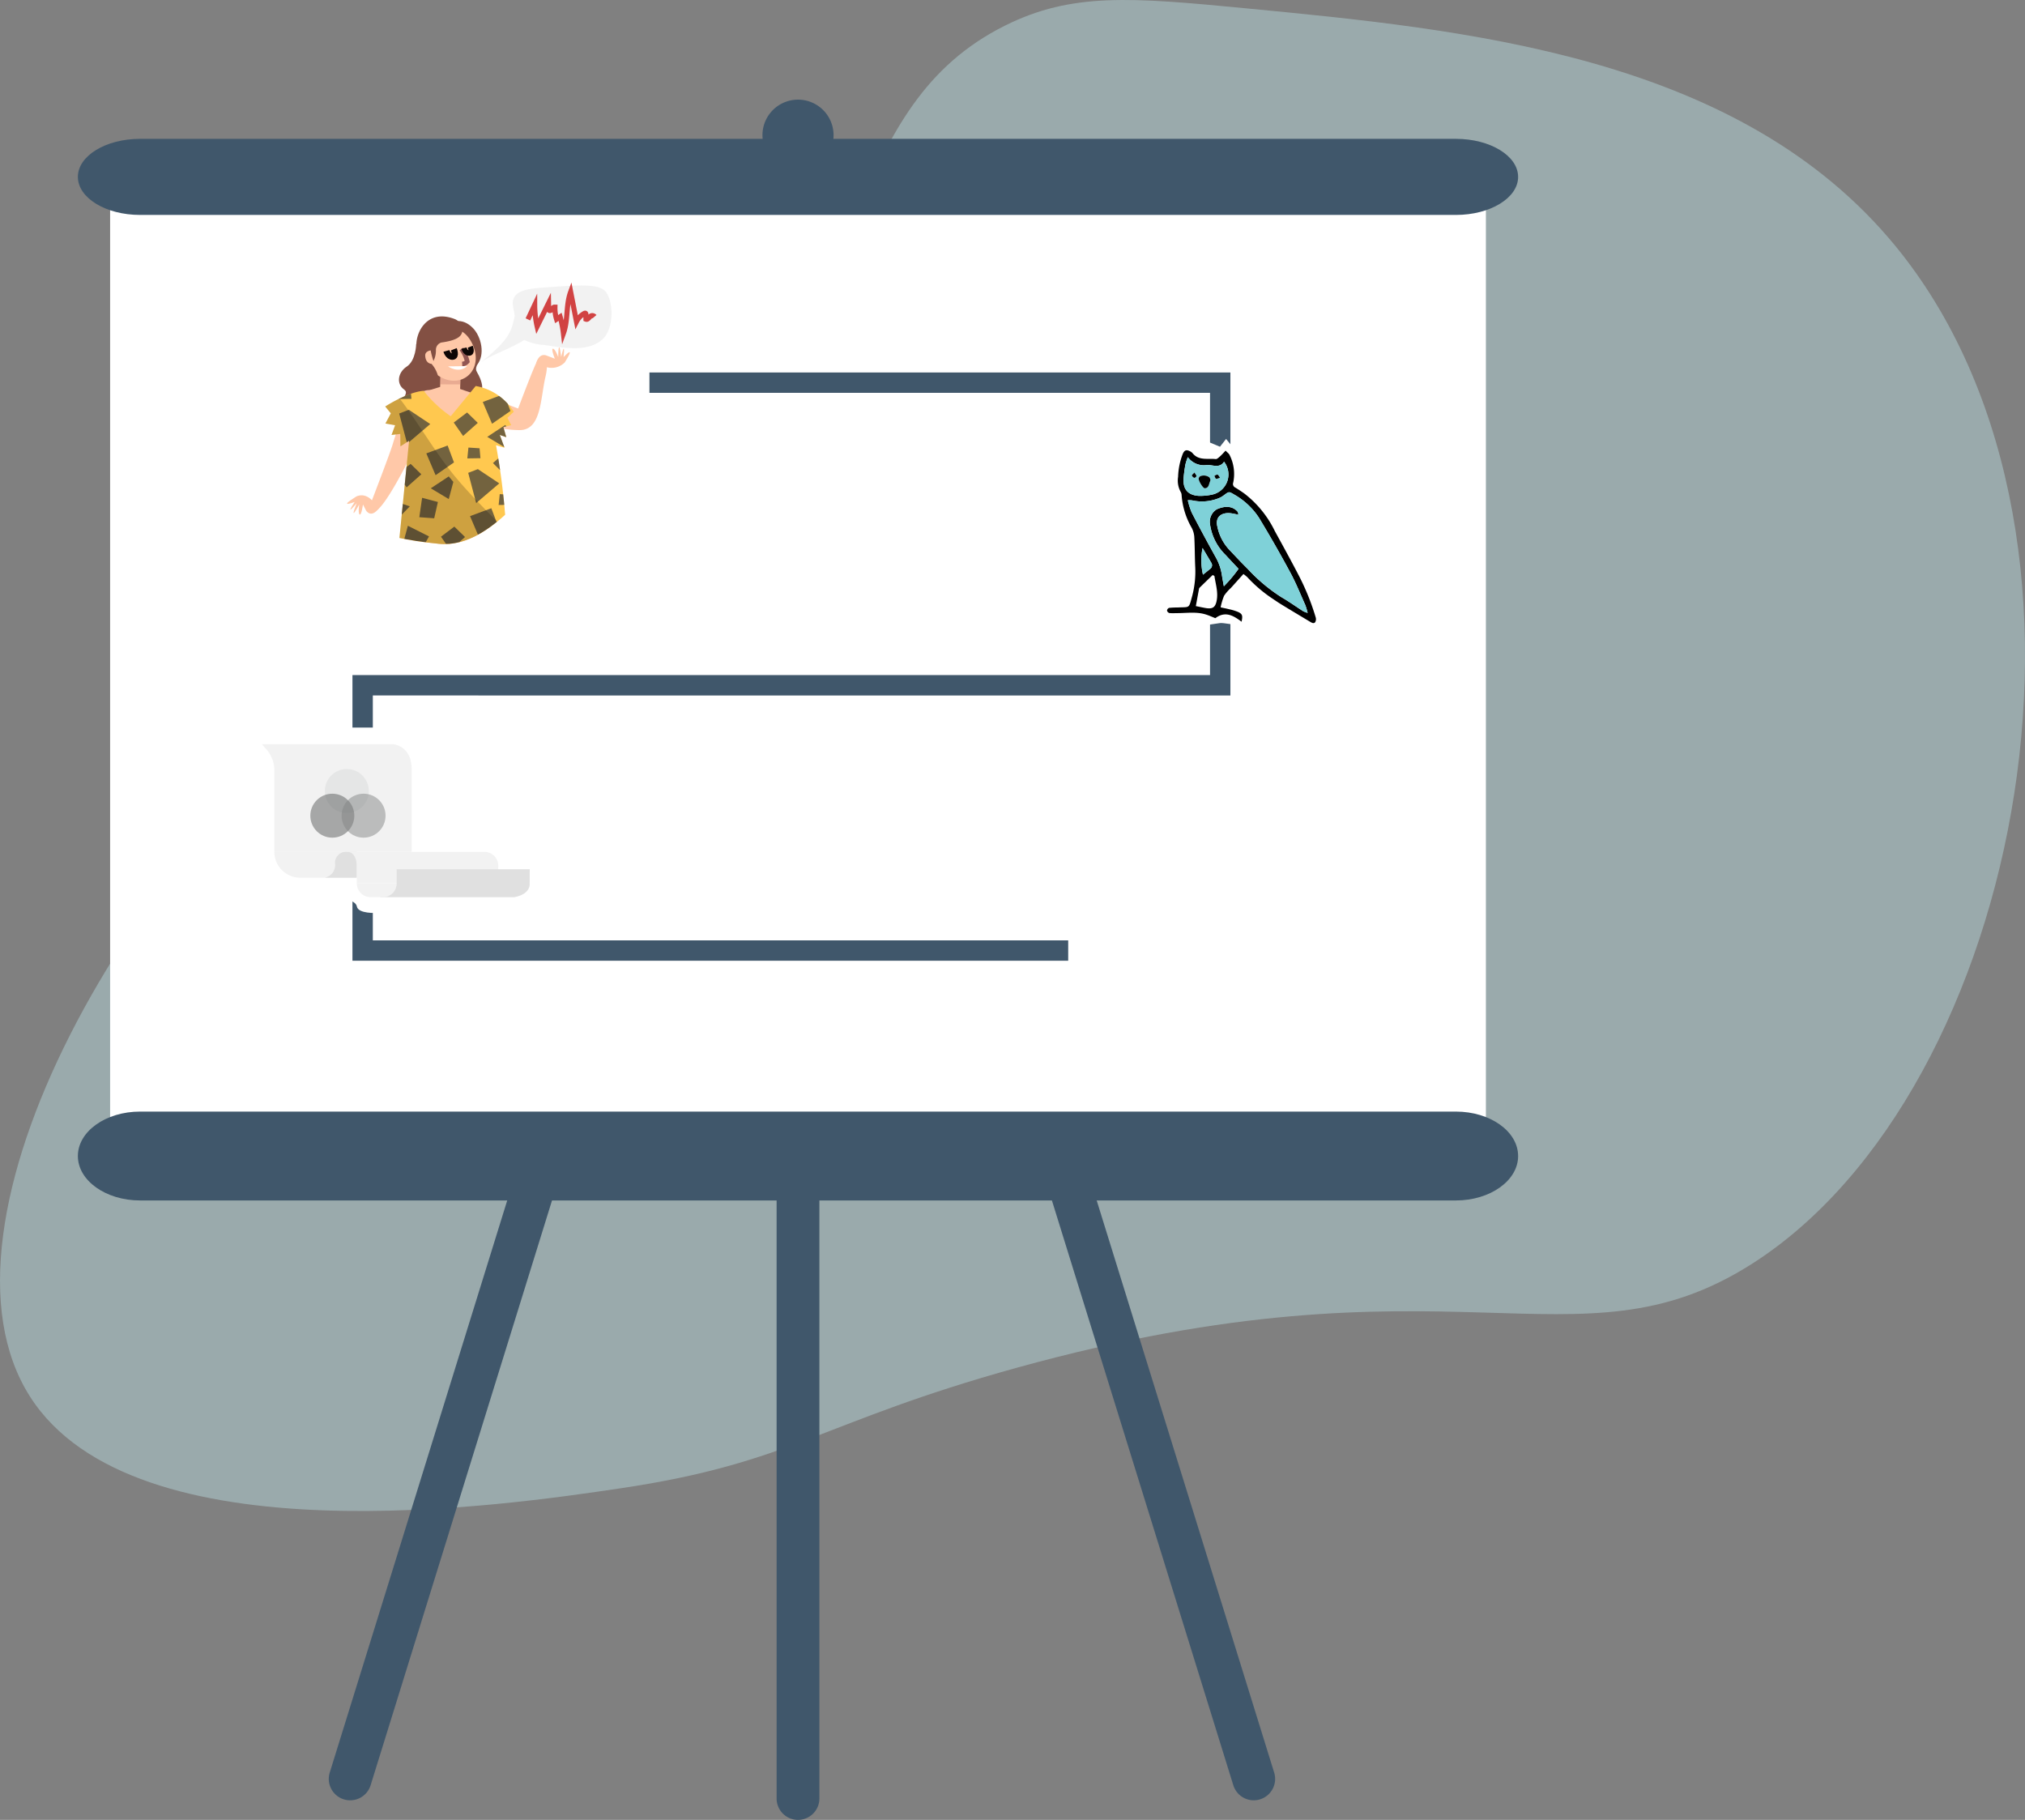 <svg xmlns="http://www.w3.org/2000/svg" xmlns:xlink="http://www.w3.org/1999/xlink" width="397.578" height="357.317" viewBox="0 0 397.578 357.317"><rect x="0" y="0" width="397.578" height="357.317" fill="#808080" stroke="none"/><defs><style>.a,.j,.k,.l,.s,.t{fill:none;}.b{fill:#b6d7db;opacity:0.49;}.c{fill:#40576b;}.d,.u{fill:#fff;}.e{clip-path:url(#a);}.f,.q{fill:#0e0605;}.f{opacity:0.1;}.g{fill:#835043;}.h{fill:#ffc8a8;}.i{fill:#c97f72;opacity:0.4;}.j{stroke:#925652;stroke-width:0.91px;}.j,.k,.l,.s,.t{stroke-miterlimit:10;}.k,.l{stroke:#0e0605;}.k{stroke-width:1.219px;}.l{stroke-width:1.043px;}.m{fill:#ffc84f;}.n{opacity:0.7;}.o{clip-path:url(#b);}.p{fill:#373737;}.q{opacity:0.2;}.r{fill:#f2f2f2;}.s{stroke:#d14343;}.t{stroke:#40576b;stroke-width:4px;}.u,.v,.w{fill-rule:evenodd;}.w{fill:#7fd1d8;}.x{fill:#d8dbdb;}.x,.y,.z{opacity:0.5;}.y{fill:#5a5c5c;}.z{fill:#858787;}.aa{fill:#e0e0e0;}</style><clipPath id="a"><path class="a" d="M677.287,292.829c-14.034-.7-23.833,4.708-37.872,5.316l-.992.087a20.053,20.053,0,0,0-10.2,1.832,40.633,40.633,0,0,0-10.8,7.732c-2.674,2.509-5.372,5.533-5.47,9.2a10.794,10.794,0,0,0,2.306,6.422c.959,1.337,2.121,2.6,2.548,4.189.784,2.909-1.1,5.791-1.776,8.727-1.338,5.79,2.314,11.834,7.325,15.03s11.1,4.123,17.016,4.734C661.114,358.346,684.482,293.186,677.287,292.829Z"/></clipPath><clipPath id="b"><path class="a" d="M649.939,333.478s4.423,19.913,1.976,33.5l-2.282-1.688-1.6,2.28-1.746-2.237L644.6,367.8l-2.29-2.321-1.6,2.371-2.11-2.414-2.141,2.288-1.388-2.514-1.771,2.825L632.1,365.7l-1.7,1.469,3.114-31.309-1.7,1.106-.031-2.44-1.715.2.7-1.908-1.9-.337,1.059-2-1.1-1.342s4.393-2.858,7.554-3.08a23.968,23.968,0,0,0,5.307,4.994l4.9-5.938a11.057,11.057,0,0,1,7.478,5.056l-1.251,1.192.742,1.436-1.532.382.568,1.981-1.271-.436.936,2.519-3.176-.953Z"/></clipPath></defs><g transform="translate(-553.193 -249.326)"><path class="b" d="M797.832,250.963c42.829,4.124,95.307,9.177,126.139,45.049,48.132,56,26.752,167.617-27.03,201.6-34.51,21.8-58.462-3.457-144.159,20.273-38.5,10.661-44.135,18.659-77.71,23.65-22.454,3.339-95.479,14.2-116-18.02-21.512-33.766,19.282-107.59,69.827-144.158,29.219-21.138,39.977-14.114,61.943-37.166,33.548-35.2,27.939-72.037,59.691-87.846C763.615,247.826,775.207,248.784,797.832,250.963Z"/><path class="c" d="M709.868,606.643a4.2,4.2,0,0,1-4.2-4.2V431.319a4.2,4.2,0,0,1,4.2-4.2h0a4.2,4.2,0,0,1,4.2,4.2V602.443a4.2,4.2,0,0,1-4.2,4.2Z"/><path class="c" d="M800.593,602.614a4.2,4.2,0,0,1-5.257-2.767L744.637,436.4a4.2,4.2,0,0,1,2.766-5.252h0a4.194,4.194,0,0,1,5.254,2.764l50.7,163.445a4.2,4.2,0,0,1-2.767,5.254Z"/><path class="c" d="M620.7,602.614a4.2,4.2,0,0,0,5.256-2.767l50.7-163.444a4.2,4.2,0,0,0-2.768-5.252h0a4.2,4.2,0,0,0-5.255,2.764l-50.7,163.445a4.2,4.2,0,0,0,2.765,5.254Z"/><rect class="d" width="270.113" height="185.194" transform="translate(574.813 287.612)"/><path class="c" d="M851.255,284.055c0,4.127-5.472,7.472-12.221,7.472H580.7c-6.75,0-12.218-3.345-12.218-7.472h0c0-4.125,5.468-7.469,12.218-7.469h258.33c6.749,0,12.221,3.344,12.221,7.469Z"/><path class="c" d="M851.255,476.3c0,4.82-5.472,8.727-12.221,8.727H580.7c-6.75,0-12.218-3.907-12.218-8.727h0c0-4.819,5.468-8.724,12.218-8.724h258.33c6.749,0,12.221,3.9,12.221,8.724Z"/><path class="c" d="M716.851,275.87a6.981,6.981,0,1,0-6.981,6.982A6.981,6.981,0,0,0,716.851,275.87Z"/><g class="e"><ellipse class="f" cx="10.915" cy="1.541" rx="10.915" ry="1.541" transform="translate(628.144 390.503)"/><path class="g" d="M634.9,316.884s-.037,3.222-1.849,4.416-2.044,3.442-.523,4.5-2.471,2.475,1.6,4.275,10.2.731,10.921-.264,3.444-2.671,2.688-5.356-1.714-1.914-.505-4.244-4.927-6.379-4.927-6.379Z"/><path class="h" d="M642.492,332.747c-5.887,1.433-5.374-6.458-5.427-6.667l2.544-.795.012-.5.151-6.317,0-.126.481.418,3.24,2.829.155.136-.034,1.2-.056,1.888-.024.885,4.081,1.4S648.619,331.254,642.492,332.747Z"/><path class="g" d="M646.821,320.993c1.688-1.966.892-5.57-.8-7.282-4.217-4.267-8.9,2.913-8.9,2.913,2.421,2.8,6.06-2.6,6.716-.3C645.834,315.77,646.959,320.453,646.821,320.993Z"/><path class="i" d="M643.617,322.918l-.056,1.888c-1.315.012-2.625,0-3.94-.024H639.6l-.036-6.443.211.126.484.292,3.157,1.908.083.921Z"/><path class="h" d="M638.163,314.519s5.253-2.882,7.748,2.29c2.464,5.11-2.117,9.25-6.668,6.271a5.589,5.589,0,0,1-2.13-2.151C636.259,318.9,634.542,314.871,638.163,314.519Z"/><path class="g" d="M642.423,311.95a2.465,2.465,0,0,1,1.568,1.895c.079,1.334-.694,2.254-4.132,2.729a1.5,1.5,0,0,0-1.083,1.367,4.654,4.654,0,0,1-.472,2.262,13.539,13.539,0,0,1-.559-2.076s-1.1.123-1.068,1.015.427,1.535,1.247,1.637l.307,1.725s-2.96-2.231-3.263-4.99S636.987,309.888,642.423,311.95Z"/><path class="j" d="M643.791,317.834a6.534,6.534,0,0,1,1.138,2.47,1.4,1.4,0,0,1-.995.494"/><path class="h" d="M637.7,388.334s-.716,3.958-2.256,4.129-3.362.349-2.692-1.006a31.339,31.339,0,0,1,3.336-4.3Z"/><path class="h" d="M639.758,385.263s-1.153,4.58-.432,5.366,6.093,2.262,5.5,1.071a20.412,20.412,0,0,0-3.175-3.537l.2-3.218Z"/><path class="h" d="M647.706,332.134s-1.625,5.3-2.4,6.8c0,0,6.551,3.841,7,11.381l-18.35-1.388a17.659,17.659,0,0,1,2.087-9.073,6.914,6.914,0,0,1-.311-4.925s-5.718,12.343-8.495,14.567l-1.11-1.7s3.528-9.155,4.153-11.193,3.049-10.523,7.057-10.687a43.153,43.153,0,0,1,12.954,1.844l4.628,1.775s2.311-6.157,3.334-8.473,3.052-2.064,2.042,2.209-.793,10.4-4.971,10.5A17.851,17.851,0,0,1,647.706,332.134Z"/><path class="h" d="M639.314,388a5.236,5.236,0,0,0,2.351-.009c.652-2.894,2.148-11.74,4.238-17.9s2.356-10.8,3.129-15.072c1.076-5.945,1.854-10.368,1.854-10.368a27.836,27.836,0,0,1-9.382,3.429l-.233,7.182-1.7,28.507-.1,1.714Z"/><path class="h" d="M650.886,344.651s-9.856,5.178-17.126,3.317c0,0-2.07,7.33.01,13.392s5.508,8.159,2.747,11.815-1.367,5.176-1.252,15.008l2.43.151a61.117,61.117,0,0,0,5.12-18.256,46.188,46.188,0,0,0-.912-13.957,13.752,13.752,0,0,0,6.779-5.79C651.323,345.9,650.886,344.651,650.886,344.651Z"/><path class="h" d="M658.446,320.656s.493-2.047,2-1.541l1.678.638s-.795-2.016-.353-1.959,1.023,1.637,1.023,1.637.032-4.308.577-.014c0,0,.826-3.683.475.023,0,0,2.579-2.742.229,1.046a3.659,3.659,0,0,1-4.018.775C657.59,320.3,658.446,320.656,658.446,320.656Z"/><path class="h" d="M627.563,349.134s-1.3,1.963-2.461.505l-.648-1.26s-.3,2.218-.652,1.964-.079-1.974-.079-1.974-2.124,3.95-.5-.251c0,0-2.5,3.012-.4-.238,0,0-3.543,1.345.314-1.067,0,0,1.7-.979,3.34,1.029S627.563,349.134,627.563,349.134Z"/><path class="g" d="M637.924,320.779a5.747,5.747,0,0,1,1.4,3.072c.038,1.552-1.225,1.64-3.141.881S637.924,320.779,637.924,320.779Z"/><path class="k" d="M642.291,317.9s.59,1.447-.269,1.463-1.18-1.135-1.18-1.135"/><path class="l" d="M645.52,317.4s.505,1.238-.23,1.252-1.01-.971-1.01-.971"/><path class="d" d="M644.908,321.214l-3.751.048S643.22,322.765,644.908,321.214Z"/><path class="m" d="M649.939,333.478s4.423,19.913,1.976,33.5l-2.282-1.688-1.6,2.28-1.746-2.237L644.6,367.8l-2.29-2.321-1.6,2.371-2.11-2.414-2.141,2.288-1.388-2.514-1.771,2.825L632.1,365.7l-1.7,1.469,3.114-31.309-1.7,1.106-.031-2.44-1.715.2.7-1.908-1.9-.337,1.059-2-1.1-1.342s4.393-2.858,7.554-3.08a23.968,23.968,0,0,0,5.307,4.994l4.9-5.938a11.057,11.057,0,0,1,7.478,5.056l-1.251,1.192.742,1.436-1.532.382.568,1.981-1.271-.436.936,2.519-3.176-.953Z"/><g class="n"><g class="o"><path class="p" d="M651.214,344.234l-4.2-2.8-1.895.732,1.565,5.928Z"/><path class="p" d="M641.3,347.313l.9-3.37-.9-1.077-3.53,2.336Z"/><path class="p" d="M635.913,342.452l-2.1-2.045-2.622,1.981,1.838,2.628Z"/><path class="p" d="M647.519,339.29l-.168-1.946-2.187-.142-.217,2.128Z"/><path class="p" d="M653.665,348.434l-.168-1.946-2.187-.142-.217,2.128Z"/><path class="p" d="M654.131,359.409l-3.137.239-.264,3.52,3.424.384Z"/><path class="p" d="M642.326,340.117l-1.249-3.318-4.181,1.55,1.819,4.276Z"/><path class="p" d="M662.3,334.138l-4.2-2.8-1.895.732,1.564,5.928Z"/><path class="p" d="M652.385,337.217l.9-3.37-.9-1.077-3.53,2.336Z"/><path class="p" d="M647,332.356l-2.1-2.045-2.622,1.981,1.838,2.628Z"/><path class="p" d="M658.6,329.194l-.168-1.946-2.187-.142-.217,2.128Z"/><path class="p" d="M653.409,330.021,652.16,326.7l-4.181,1.55,1.819,4.276Z"/><path class="p" d="M637.664,332.583l-4.2-2.8-1.895.732,1.565,5.928Z"/><path class="p" d="M627.753,335.661l.9-3.37-.9-1.077-3.53,2.336Z"/><path class="p" d="M622.363,330.8l-2.1-2.045-2.622,1.981,1.838,2.628Z"/><path class="p" d="M633.969,327.638l-.168-1.946-2.187-.142-.217,2.128Z"/><path class="p" d="M628.776,328.466l-1.249-3.318-4.181,1.55,1.819,4.276Z"/><path class="p" d="M659.794,356.548l-4.2-2.8-1.895.732,1.564,5.928Z"/><path class="p" d="M649.883,359.627l.9-3.37-.9-1.077-3.53,2.336Z"/><path class="p" d="M644.493,354.766l-2.1-2.045-2.622,1.981,1.838,2.628Z"/><path class="p" d="M656.1,351.6l-.168-1.946-2.187-.142-.217,2.128Z"/><path class="p" d="M650.907,352.431l-1.249-3.318-4.181,1.55,1.819,4.276Z"/><path class="p" d="M629.759,347.432l-.162,3.485,1.108.86,2.95-3.036Z"/><path class="p" d="M635.521,350.876l2.921.211.726-3.2-3.1-.823Z"/><path class="p" d="M629.441,360.779l1.383,1.379,1.763-1.3-1.207-1.766Z"/><path class="p" d="M649.976,340.243l1.383,1.379,1.763-1.3-1.207-1.766Z"/><path class="p" d="M632.126,356.8l3.095,1.73,2.2-3.881-4.148-2.095Z"/><path class="p" d="M629.536,367.69l6.273,2.194,2.176-1.551-3.928-7.034Z"/><path class="p" d="M639.1,360.6l-.037,3.489,1.138.82,2.839-3.14Z"/><path class="p" d="M644.327,363.218l2.539,1.46,2.048-2.57-2.433-2.09Z"/></g></g><path class="q" d="M629.923,330.481l-1.1-1.342a29.146,29.146,0,0,1,2.837-1.577c4.024,5.25,7.228,11.1,11.547,16.127,2.943,3.428,6.173,6.585,9.349,9.793a62.2,62.2,0,0,1-.639,13.5l-2.282-1.688-1.6,2.28-1.746-2.237L644.6,367.8l-2.29-2.321-1.6,2.371-2.11-2.414-2.141,2.288-1.388-2.514-1.771,2.825L632.1,365.7l-1.7,1.469,3.114-31.309-1.7,1.106-.031-2.44-1.715.2.7-1.908-1.9-.337Z"/><path class="f" d="M639.465,385.483a74.531,74.531,0,0,0,4.686-18.141l-.71-.722L643,367.859c-.032.747-.093,1.485-.183,2.219a64.653,64.653,0,0,1-3.247,13.691Z"/><path class="r" d="M654.248,311.437c-.645,2.415-.509,4.27-6.641,8.989,2.417-1.573,6.089-2.774,8.506-4.347a10.811,10.811,0,0,0,3.934.99c2.577.289,8.682,1.82,11.667-1.362,1.929-2.056,1.966-6.761.542-8.914-1.2-1.807-4.866-1.544-12.209-1.018-3.313.238-5.161.6-5.9,1.934C653.488,308.895,654.162,310.031,654.248,311.437Z"/><path class="s" d="M656.843,312.034l1.328-2.83a19.191,19.191,0,0,0,.482,4.2l2.238-4.533.021,1.046a.448.448,0,0,0,.091.322c.172.167.451-.028.586-.226s.328-.445.555-.369a7.577,7.577,0,0,0,.323,2.351l.7-.467a20.289,20.289,0,0,1,.644,3.239c.947-2.589.466-5.535,1.424-8.12l1.141,5.824a3.8,3.8,0,0,1,1.522-1.593c.082-.047.192-.088.265-.027a.246.246,0,0,1,.06.194l.015.951c.383.154.617-.441.981-.636a.58.58,0,0,1,.7.143"/></g><path class="t" d="M680.7,324.46H792.764v59.416H624.391v52.082H762.918"/><path class="u" d="M789.058,335.511l3.659,1.526,1.2-1.526,6.2,7.636L813.647,364.1v10.783l-11.8-1.621s-7.986-1.76-9.13-1.6-2.466.368-3.026.47-8.9-.126-9.308-.47S777.23,354.7,777.23,354.7,785.4,333.985,789.058,335.511Z"/><path class="v" d="M797.32,362.028c-.877.977-1.674,1.864-2.472,2.75a8.432,8.432,0,0,0-1.323,1.517,12.271,12.271,0,0,0-.682,2.278c.674.147,1.166.237,1.647.365a10.091,10.091,0,0,1,1.828.562c.813.4.882.713.639,1.9-1.583-1.209-3.208-2.162-5.148-.7-.605-.237-1.224-.523-1.867-.725-1.933-.606-3.918-.234-5.881-.268a8.427,8.427,0,0,1-1.282-.013.7.7,0,0,1-.461-.49.673.673,0,0,1,.4-.526,16.324,16.324,0,0,1,1.661-.077c2.483-.125,2.184.282,2.892-2.287a18.814,18.814,0,0,0,.577-5.87c-.082-1.88-.067-3.766-.171-5.645a4.558,4.558,0,0,0-.493-1.808,14.95,14.95,0,0,1-2-6.449,1.263,1.263,0,0,0-.166-.607,4.59,4.59,0,0,1-.523-2.984,13.5,13.5,0,0,1,.92-4.516c.317-.721.694-.871,1.4-.515a1.6,1.6,0,0,1,.515.379c1.223,1.519,2.982.99,4.544,1.163.259.029.589-.3.837-.517.35-.307.655-.665,1.11-1.137.308.336.678.575.811.908a8.251,8.251,0,0,1,.683,5.378.763.763,0,0,0,.409.96c.586.357,1.157.739,1.72,1.131a20.619,20.619,0,0,1,6.042,7.414c1.526,2.775,3.053,5.552,4.516,8.361a47.119,47.119,0,0,1,3.5,8.556,1.232,1.232,0,0,1-.078.952c-.294.388-.7.121-1.036-.077-1.874-1.122-3.75-2.242-5.613-3.383-.767-.47-1.505-.987-2.252-1.489a27.219,27.219,0,0,1-4.445-3.877A8.691,8.691,0,0,0,797.32,362.028Zm-.966-11.643c-.638-.12-1.112-.243-1.594-.292-1.584-.165-3.041.583-2.557,2.624a9.4,9.4,0,0,0,2.226,4.426c1.235,1.306,2.457,2.627,3.739,3.887a33.412,33.412,0,0,0,6.573,5.525c1.481.851,2.874,1.855,4.315,2.777a5.739,5.739,0,0,0,.872.335,13.162,13.162,0,0,0-.45-1.519c-.962-2.148-1.839-4.345-2.955-6.411q-2.931-5.43-6.129-10.714a14.1,14.1,0,0,0-4.934-4.62c-.994-.6-1-.558-1.92.122a4.357,4.357,0,0,1-1.22.681,8.833,8.833,0,0,1-5.06.369,4.643,4.643,0,0,0-.86-.029,15.179,15.179,0,0,0,.771,2.429q2.277,4.391,4.684,8.715a10.221,10.221,0,0,1,1.25,3.617c.085.618.214,1.229.373,2.134a27.409,27.409,0,0,0,2.885-3.427c-.878-.938-1.73-1.833-2.564-2.746a10.393,10.393,0,0,1-3.065-6.223,2.852,2.852,0,0,1,1.348-2.718c1.748-.777,3.186-.607,4.128.5C796.259,349.879,796.255,349.982,796.354,350.385ZM786.4,339.08a11.159,11.159,0,0,0-.463,1.419,27.108,27.108,0,0,0-.368,2.792c-.129,2.088.847,3.241,2.947,3.392a10.964,10.964,0,0,0,2.539-.221,4.052,4.052,0,0,0,2.464-6.48c-.959,1.436-2.334.5-3.543.668A3.886,3.886,0,0,1,786.4,339.08Zm1.579,29.248c.789.156,1.41.3,2.039.4,1.292.192,1.8-.189,2.052-1.483.317-1.643-.2-3.212-.44-4.805-.008-.051-.13-.085-.344-.216-.847.818-1.73,1.664-2.6,2.523a.717.717,0,0,0-.114.36C788.376,366.15,788.186,367.2,787.978,368.328Zm1.4-6.167c.5-.4.945-.758,1.389-1.117a.9.9,0,0,0,.227-1.254c-.544-.944-1.107-1.877-1.7-2.873A12.59,12.59,0,0,0,789.378,362.161Z"/><path class="w" d="M796.354,350.385c-.1-.4-.1-.506-.144-.562-.942-1.1-2.38-1.273-4.128-.5a2.852,2.852,0,0,0-1.348,2.718,10.393,10.393,0,0,0,3.065,6.223c.834.913,1.686,1.808,2.564,2.746a27.409,27.409,0,0,1-2.885,3.427c-.159-.9-.288-1.516-.373-2.134a10.221,10.221,0,0,0-1.25-3.617q-2.4-4.328-4.684-8.715a15.179,15.179,0,0,1-.771-2.429,4.643,4.643,0,0,1,.86.029,8.833,8.833,0,0,0,5.06-.369,4.357,4.357,0,0,0,1.22-.681c.923-.68.926-.721,1.92-.122a14.1,14.1,0,0,1,4.934,4.62q3.206,5.274,6.129,10.714c1.116,2.066,1.993,4.263,2.955,6.411a13.162,13.162,0,0,1,.45,1.519,5.739,5.739,0,0,1-.872-.335c-1.441-.922-2.834-1.926-4.315-2.777a33.412,33.412,0,0,1-6.573-5.525c-1.282-1.26-2.5-2.581-3.739-3.887a9.4,9.4,0,0,1-2.226-4.426c-.484-2.041.973-2.789,2.557-2.624C795.242,350.142,795.716,350.265,796.354,350.385Z"/><path class="w" d="M786.4,339.08a3.886,3.886,0,0,0,3.576,1.57c1.209-.17,2.584.768,3.543-.668a4.052,4.052,0,0,1-2.464,6.48,10.964,10.964,0,0,1-2.539.221c-2.1-.151-3.076-1.3-2.947-3.392a27.108,27.108,0,0,1,.368-2.792A11.159,11.159,0,0,1,786.4,339.08Zm4.452,4.484a1.6,1.6,0,0,0-.207-.5,1.836,1.836,0,0,0-1.806-.234.767.767,0,0,0-.3.394c-.114.421.828,1.995,1.2,1.97.792-.053.778-.786,1.009-1.3A3.092,3.092,0,0,0,790.851,343.564Zm-3.149-1.458c-.237.269-.523.465-.5.589a.8.8,0,0,0,.486.449c.092.032.409-.233.4-.346C788.08,342.6,787.891,342.417,787.7,342.106Zm5.015,1.018c-.206-.281-.31-.566-.478-.612s-.4.145-.606.233c.1.2.155.509.312.578S792.367,343.226,792.717,343.124Z"/><path class="w" d="M789.378,362.161a12.59,12.59,0,0,1-.082-5.244c.591,1,1.154,1.929,1.7,2.873a.9.9,0,0,1-.227,1.254C790.323,361.4,789.877,361.76,789.378,362.161Z"/><path class="v" d="M790.851,343.564a3.092,3.092,0,0,1-.1.329c-.231.519-.217,1.252-1.009,1.3-.371.025-1.313-1.549-1.2-1.97a.767.767,0,0,1,.3-.394,1.836,1.836,0,0,1,1.806.234A1.6,1.6,0,0,1,790.851,343.564Z"/><path class="v" d="M787.7,342.106c.189.311.378.5.392.692.007.113-.31.378-.4.346a.8.8,0,0,1-.486-.449C787.179,342.571,787.465,342.375,787.7,342.106Z"/><path class="v" d="M792.717,343.124c-.35.1-.613.269-.772.2s-.211-.376-.312-.578c.205-.088.439-.279.606-.233S792.511,342.843,792.717,343.124Z"/><path class="d" d="M616.972,392.18h19.215l16.548,13.459,6.945,11.945-2.485,12.7-30.031-1.713s-3.636.211-3.908-1.267-3.941-1.76-3.941-1.76l-22.517.937V396.45l10.261-8.775Z"/><path class="r" d="M607.059,416.584h0a5.072,5.072,0,0,0,5.073,5.072h11.124v-5.072Z"/><path class="r" d="M604.615,395.45h25.806s3.594.288,3.594,4.888v16.246H607.059V400.572a6.216,6.216,0,0,0-1.546-4.1Z"/><circle class="x" cx="4.316" cy="4.316" r="4.316" transform="translate(616.972 400.323)"/><circle class="y" cx="4.316" cy="4.316" r="4.316" transform="translate(614.124 405.164)"/><circle class="z" cx="4.316" cy="4.316" r="4.316" transform="translate(620.258 405.164)"/><path class="aa" d="M621.359,416.584a2.155,2.155,0,0,0-2.386,2.312,2.507,2.507,0,0,1-2.047,2.76h6.33v-5.072Z"/><path class="r" d="M621.359,416.584h27.127a2.727,2.727,0,0,1,2.529,2.915v3.288H623.256v-3.465S623.241,416.584,621.359,416.584Z"/><path class="aa" d="M657.186,422.787s.333,2.046-3,2.694H627.871l3.2-2.694V420H657.2Z"/><path class="r" d="M623.256,422.787h0a2.694,2.694,0,0,0,2.694,2.694h2.428a2.694,2.694,0,0,0,2.694-2.694h-7.816Z"/></g></svg>